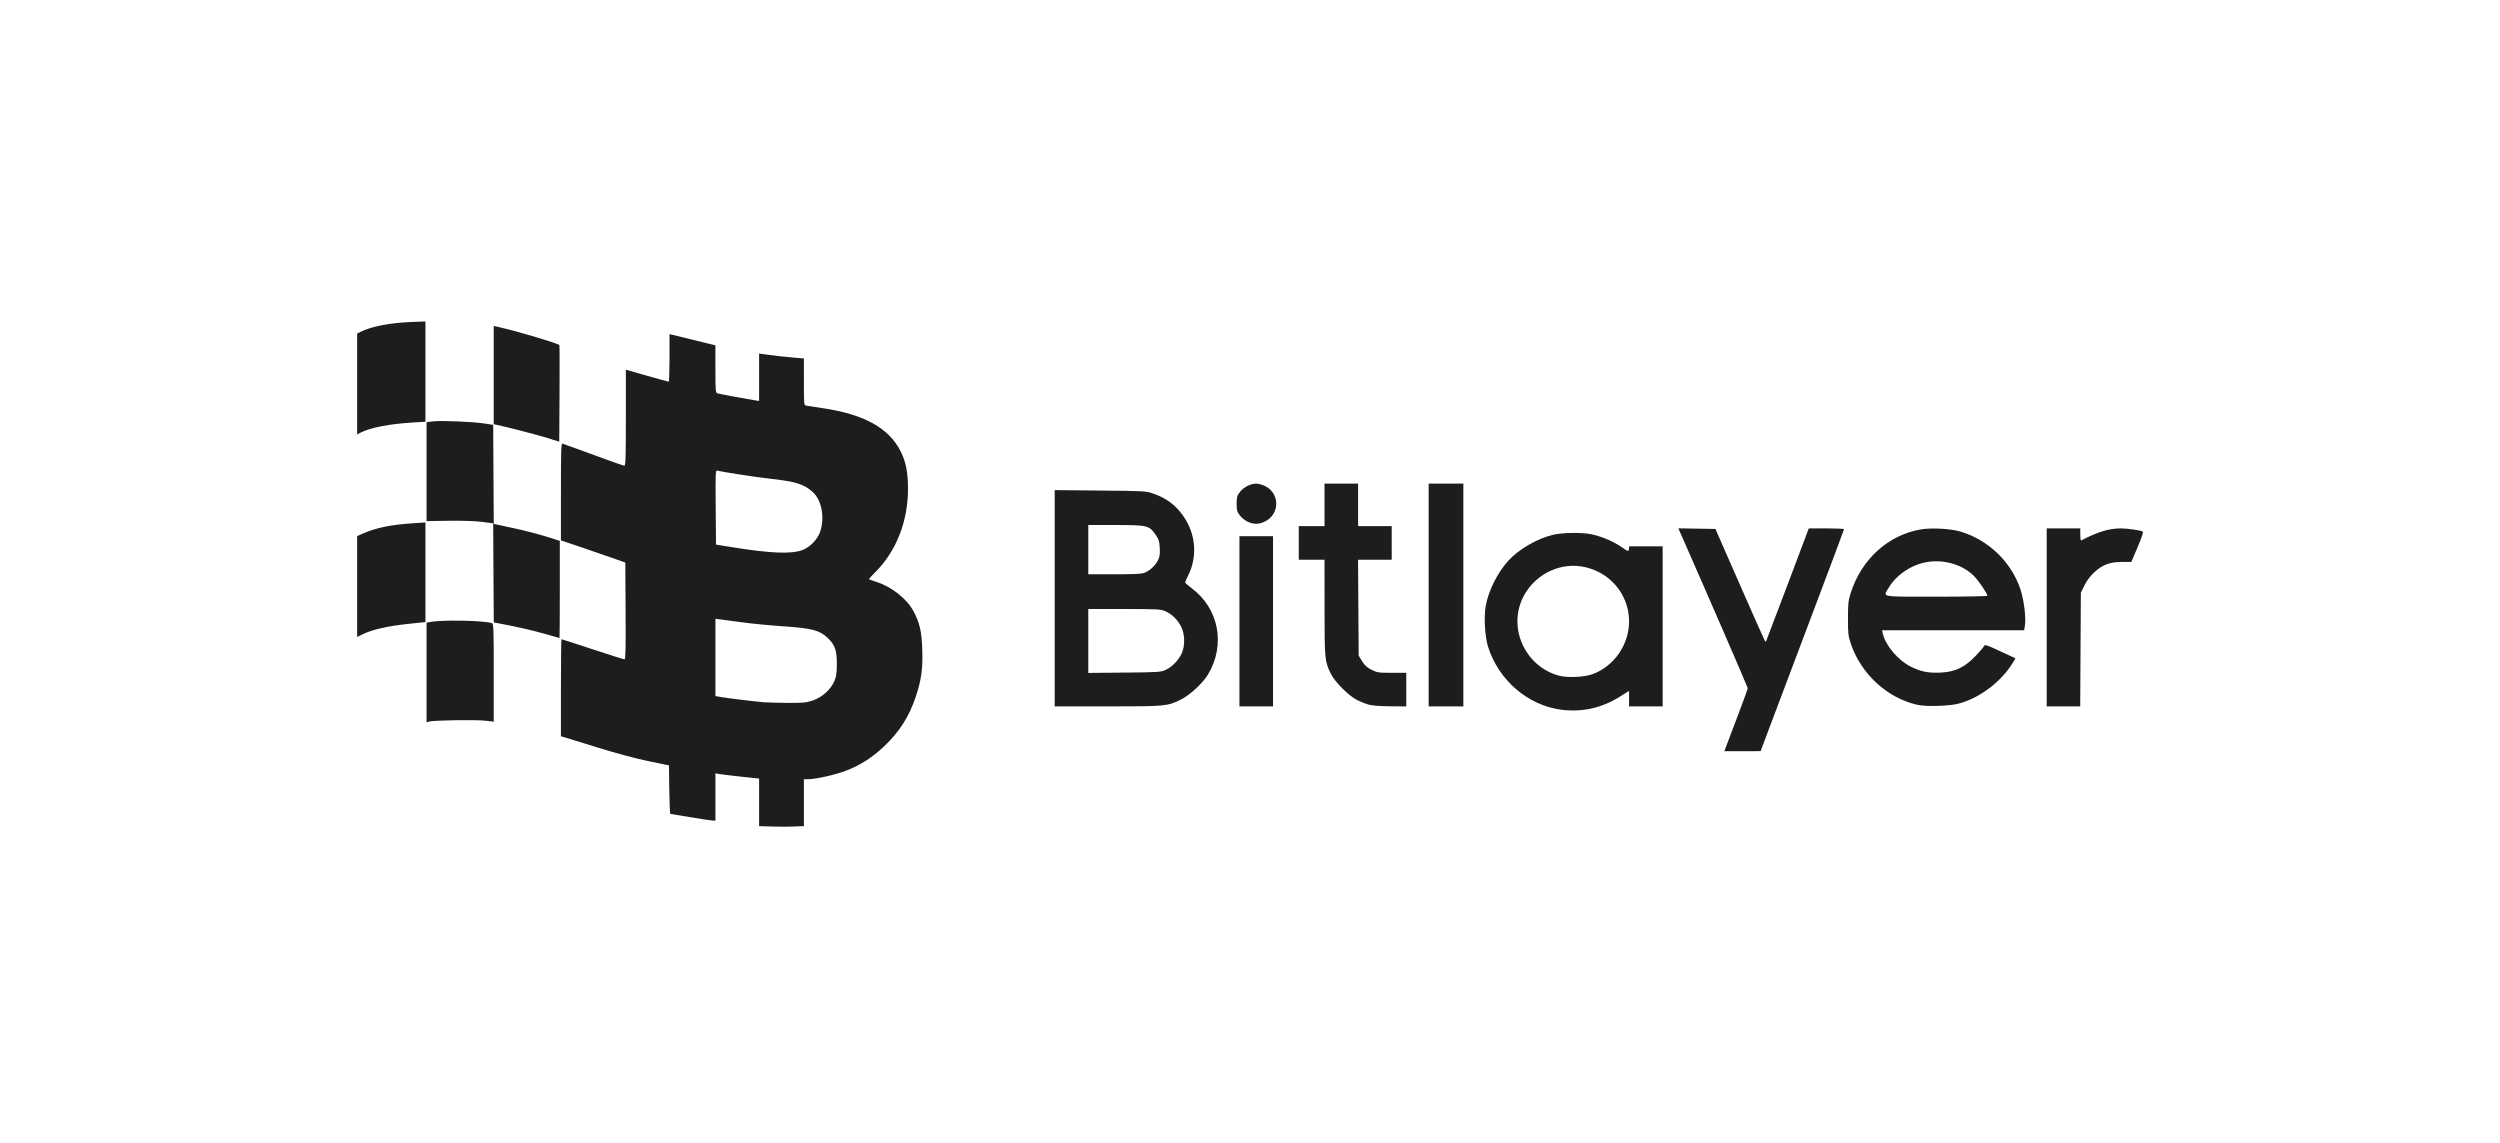 <svg xmlns="http://www.w3.org/2000/svg" width="140" height="64" viewBox="0 0 140 64" fill="none">
  <path d="M43.309 46.287L42.51 46.264V44.933V43.601L41.459 43.488C40.882 43.425 40.331 43.358 40.237 43.34L40.064 43.306V44.63V45.954L39.923 45.953C39.846 45.953 39.288 45.869 38.685 45.766C38.081 45.663 37.567 45.579 37.542 45.579C37.517 45.578 37.488 44.967 37.479 44.219L37.462 42.86L36.302 42.622C35.611 42.48 34.496 42.182 33.543 41.884C32.664 41.61 31.825 41.351 31.678 41.308L31.412 41.232V38.514C31.412 37.02 31.427 35.797 31.446 35.797C31.465 35.797 32.251 36.051 33.192 36.361C34.133 36.671 34.935 36.925 34.976 36.925C35.031 36.925 35.045 36.258 35.033 34.214L35.017 31.503L34.358 31.269C33.996 31.141 33.185 30.861 32.556 30.648L31.412 30.261V27.536C31.412 25.23 31.425 24.816 31.499 24.844C31.547 24.863 31.907 24.991 32.298 25.13C32.69 25.269 33.431 25.539 33.946 25.73C34.461 25.922 34.919 26.078 34.965 26.078C35.033 26.078 35.048 25.584 35.048 23.391V20.704L36.224 21.039C36.87 21.223 37.421 21.374 37.447 21.375C37.472 21.375 37.493 20.776 37.493 20.042V18.709L38.778 19.023L40.062 19.338L40.063 20.666C40.064 21.876 40.074 21.997 40.174 22.027C40.295 22.063 41.821 22.347 42.243 22.412L42.51 22.453V21.125V19.797L42.745 19.833C43.178 19.898 43.978 19.989 44.5 20.03L45.018 20.072V21.381C45.018 22.688 45.018 22.69 45.159 22.718C45.236 22.734 45.623 22.793 46.018 22.85C48.383 23.191 49.787 23.965 50.445 25.294C50.737 25.884 50.846 26.453 50.848 27.385C50.85 29.182 50.192 30.865 49.034 32.022C48.816 32.239 48.649 32.425 48.662 32.437C48.675 32.447 48.873 32.518 49.101 32.593C49.95 32.872 50.792 33.541 51.153 34.224C51.508 34.895 51.615 35.364 51.648 36.392C51.682 37.456 51.596 38.078 51.285 39.008C50.911 40.133 50.376 40.971 49.504 41.8C48.846 42.426 48.148 42.87 47.351 43.169C46.751 43.395 45.68 43.634 45.274 43.634H45.018V44.951V46.268H44.838C44.74 46.268 44.535 46.277 44.384 46.288C44.232 46.3 43.749 46.299 43.309 46.287ZM45.494 39.234C46.023 39.06 46.506 38.637 46.714 38.165C46.832 37.895 46.86 37.72 46.863 37.208C46.868 36.418 46.759 36.106 46.339 35.713C45.886 35.29 45.472 35.183 43.846 35.072C43.116 35.022 42.1 34.924 41.589 34.854C41.078 34.784 40.526 34.71 40.362 34.689L40.064 34.651V36.816V38.982L40.456 39.047C40.828 39.11 42.253 39.281 42.792 39.328C42.93 39.34 43.5 39.354 44.06 39.36C44.954 39.369 45.128 39.354 45.494 39.234ZM44.921 30.808C45.352 30.654 45.782 30.213 45.929 29.774C46.197 28.976 46.016 28.008 45.514 27.555C45.019 27.107 44.561 26.966 43.074 26.801C42.252 26.71 40.449 26.431 40.173 26.352C40.069 26.322 40.063 26.439 40.079 28.409L40.096 30.497L40.973 30.639C43.136 30.988 44.283 31.037 44.921 30.808ZM96.711 41.675C96.793 41.459 97.088 40.681 97.367 39.944C97.646 39.208 97.874 38.574 97.874 38.536C97.874 38.482 95.476 32.958 94.133 29.917L93.987 29.586L95.026 29.604L96.064 29.621L97.435 32.746C98.189 34.465 98.822 35.888 98.842 35.907C98.861 35.927 98.887 35.931 98.898 35.917C98.909 35.903 99.452 34.473 100.105 32.74L101.292 29.589L102.279 29.589C102.822 29.589 103.266 29.61 103.266 29.636C103.266 29.662 102.418 31.927 101.382 34.668C100.346 37.41 99.295 40.196 99.047 40.859L98.595 42.065L97.579 42.066L96.563 42.067L96.711 41.675ZM23.887 37.661V34.872L24.079 34.834C24.732 34.703 27.038 34.743 27.54 34.894C27.642 34.925 27.649 35.112 27.649 37.67V40.413L27.164 40.358C26.636 40.297 24.258 40.335 24.029 40.407L23.887 40.451V37.661ZM87.429 39.744C85.555 39.499 83.912 38.082 83.327 36.204C83.155 35.652 83.092 34.553 83.198 33.945C83.346 33.094 83.86 32.064 84.467 31.398C85.06 30.748 86.126 30.136 87.008 29.94C87.529 29.825 88.529 29.809 89.069 29.909C89.609 30.008 90.322 30.303 90.789 30.621C91.194 30.897 91.197 30.898 91.216 30.746L91.236 30.593H92.173H93.109V35.076V39.559H92.168H91.228V39.124V38.689L90.703 39.019C89.699 39.65 88.589 39.895 87.429 39.744ZM89.172 37.756C90.388 37.315 91.228 36.104 91.228 34.794C91.228 33.252 90.095 31.954 88.543 31.717C87.195 31.512 85.821 32.275 85.244 33.548C84.468 35.262 85.448 37.32 87.284 37.833C87.759 37.965 88.703 37.927 89.172 37.756ZM59.063 33.502V27.446L61.618 27.471C64.084 27.494 64.187 27.5 64.58 27.639C65.317 27.897 65.814 28.266 66.248 28.874C66.963 29.876 67.074 31.151 66.54 32.221C66.445 32.412 66.367 32.59 66.367 32.616C66.367 32.643 66.534 32.79 66.737 32.942C68.264 34.084 68.645 36.117 67.645 37.777C67.354 38.259 66.643 38.919 66.147 39.166C65.373 39.551 65.295 39.559 62.028 39.559H59.063V33.502ZM65.274 37.514C65.628 37.35 65.973 37.003 66.162 36.62C66.373 36.191 66.362 35.504 66.136 35.076C65.93 34.685 65.636 34.4 65.27 34.234C65.005 34.114 64.863 34.106 62.966 34.105L60.944 34.104V35.894V37.684L62.966 37.665C64.87 37.648 65.004 37.639 65.274 37.514ZM64.096 32.075C64.397 31.95 64.695 31.675 64.84 31.39C64.944 31.187 64.965 31.049 64.946 30.692C64.926 30.313 64.893 30.204 64.717 29.949C64.354 29.424 64.259 29.401 62.482 29.401H60.944V30.781V32.16H62.419C63.515 32.16 63.946 32.138 64.096 32.075ZM69.408 34.794V30.028H70.349H71.289V34.794V39.559H70.349H69.408V34.794ZM76.662 39.465C76.496 39.419 76.2 39.302 76.004 39.205C75.535 38.973 74.76 38.199 74.529 37.732C74.185 37.038 74.175 36.93 74.174 34.025L74.173 31.345H73.452H72.731V30.404V29.464H73.452H74.173V28.273V27.081H75.114H76.054V28.273V29.464H76.995H77.936V30.404V31.345H76.993H76.051L76.068 34.03L76.086 36.716L76.274 37.024C76.416 37.256 76.547 37.376 76.803 37.505C77.121 37.667 77.194 37.678 77.947 37.678H78.751V38.618V39.559L77.857 39.553C77.328 39.55 76.841 39.514 76.662 39.465ZM80.005 33.32V27.081H80.977H81.948V33.32V39.559H80.977H80.005V33.32ZM107.365 39.469C105.69 39.087 104.234 37.756 103.659 36.082C103.5 35.618 103.486 35.5 103.486 34.637C103.486 33.825 103.506 33.632 103.633 33.228C104.229 31.331 105.724 29.967 107.56 29.648C108.168 29.542 109.267 29.605 109.819 29.777C111.385 30.265 112.636 31.479 113.145 33.005C113.337 33.581 113.462 34.571 113.398 35.001L113.354 35.295H109.375H105.396L105.434 35.468C105.586 36.149 106.299 36.987 107.033 37.347C107.591 37.621 108.007 37.699 108.705 37.663C109.491 37.622 110.019 37.37 110.61 36.756C110.835 36.522 111.05 36.275 111.086 36.209C111.161 36.072 111.15 36.069 112.315 36.609L112.868 36.865L112.727 37.099C112.076 38.173 110.88 39.081 109.693 39.401C109.167 39.543 107.855 39.581 107.365 39.469ZM111.292 33.363C111.292 33.241 110.82 32.541 110.552 32.266C109.942 31.641 108.929 31.326 107.976 31.464C107.084 31.594 106.193 32.181 105.756 32.929C105.448 33.453 105.23 33.414 108.439 33.414C110.008 33.414 111.292 33.391 111.292 33.363ZM114.615 34.574V29.589H115.556H116.496V29.939C116.496 30.132 116.518 30.279 116.543 30.265C117.488 29.78 118.104 29.592 118.754 29.591C119.126 29.59 119.856 29.694 119.982 29.765C120.039 29.797 119.964 30.033 119.707 30.64L119.354 31.47H118.837C118.467 31.47 118.22 31.507 117.972 31.6C117.487 31.782 116.99 32.253 116.733 32.775L116.528 33.192L116.51 36.375L116.492 39.559H115.554H114.615V34.574ZM30.44 35.476C29.713 35.272 28.993 35.11 27.791 34.881L27.651 34.854L27.634 32.081L27.618 29.307L26.991 29.226C26.608 29.177 25.883 29.152 25.126 29.163L23.887 29.182L23.887 26.412L23.887 23.642L24.248 23.597C24.694 23.541 26.44 23.613 27.116 23.715L27.618 23.791L27.634 26.564L27.651 29.337L27.791 29.368C27.869 29.386 28.262 29.471 28.666 29.556C29.439 29.72 30.299 29.947 30.957 30.162L31.349 30.289V33.012C31.349 34.509 31.342 35.731 31.333 35.728C31.325 35.725 30.922 35.611 30.44 35.476ZM20 32.848V30.021L20.334 29.874C21.052 29.556 21.921 29.378 23.132 29.302L23.825 29.258V32.047V34.837L23.088 34.913C21.685 35.057 20.833 35.249 20.235 35.554L20 35.674V32.848ZM69.871 29.219C69.729 29.154 69.532 28.995 69.432 28.864C69.275 28.658 69.251 28.573 69.251 28.21C69.251 27.847 69.275 27.762 69.432 27.555C69.639 27.285 70.027 27.085 70.351 27.083C70.473 27.082 70.699 27.145 70.852 27.222C71.675 27.638 71.675 28.782 70.852 29.197C70.514 29.368 70.215 29.375 69.871 29.219ZM30.659 24.529C30.117 24.358 28.347 23.899 27.791 23.785L27.649 23.756V21.004V18.252L28.041 18.342C29.078 18.581 31.223 19.222 31.325 19.324C31.339 19.338 31.343 20.561 31.334 22.042L31.317 24.735L30.659 24.529ZM20 21.504V18.683L20.172 18.594C20.786 18.279 21.82 18.078 23.088 18.029L23.825 18V20.808V23.617L23.119 23.66C21.789 23.741 20.73 23.948 20.172 24.237L20 24.326V21.504Z" fill="#1D1D1F"/>
</svg>